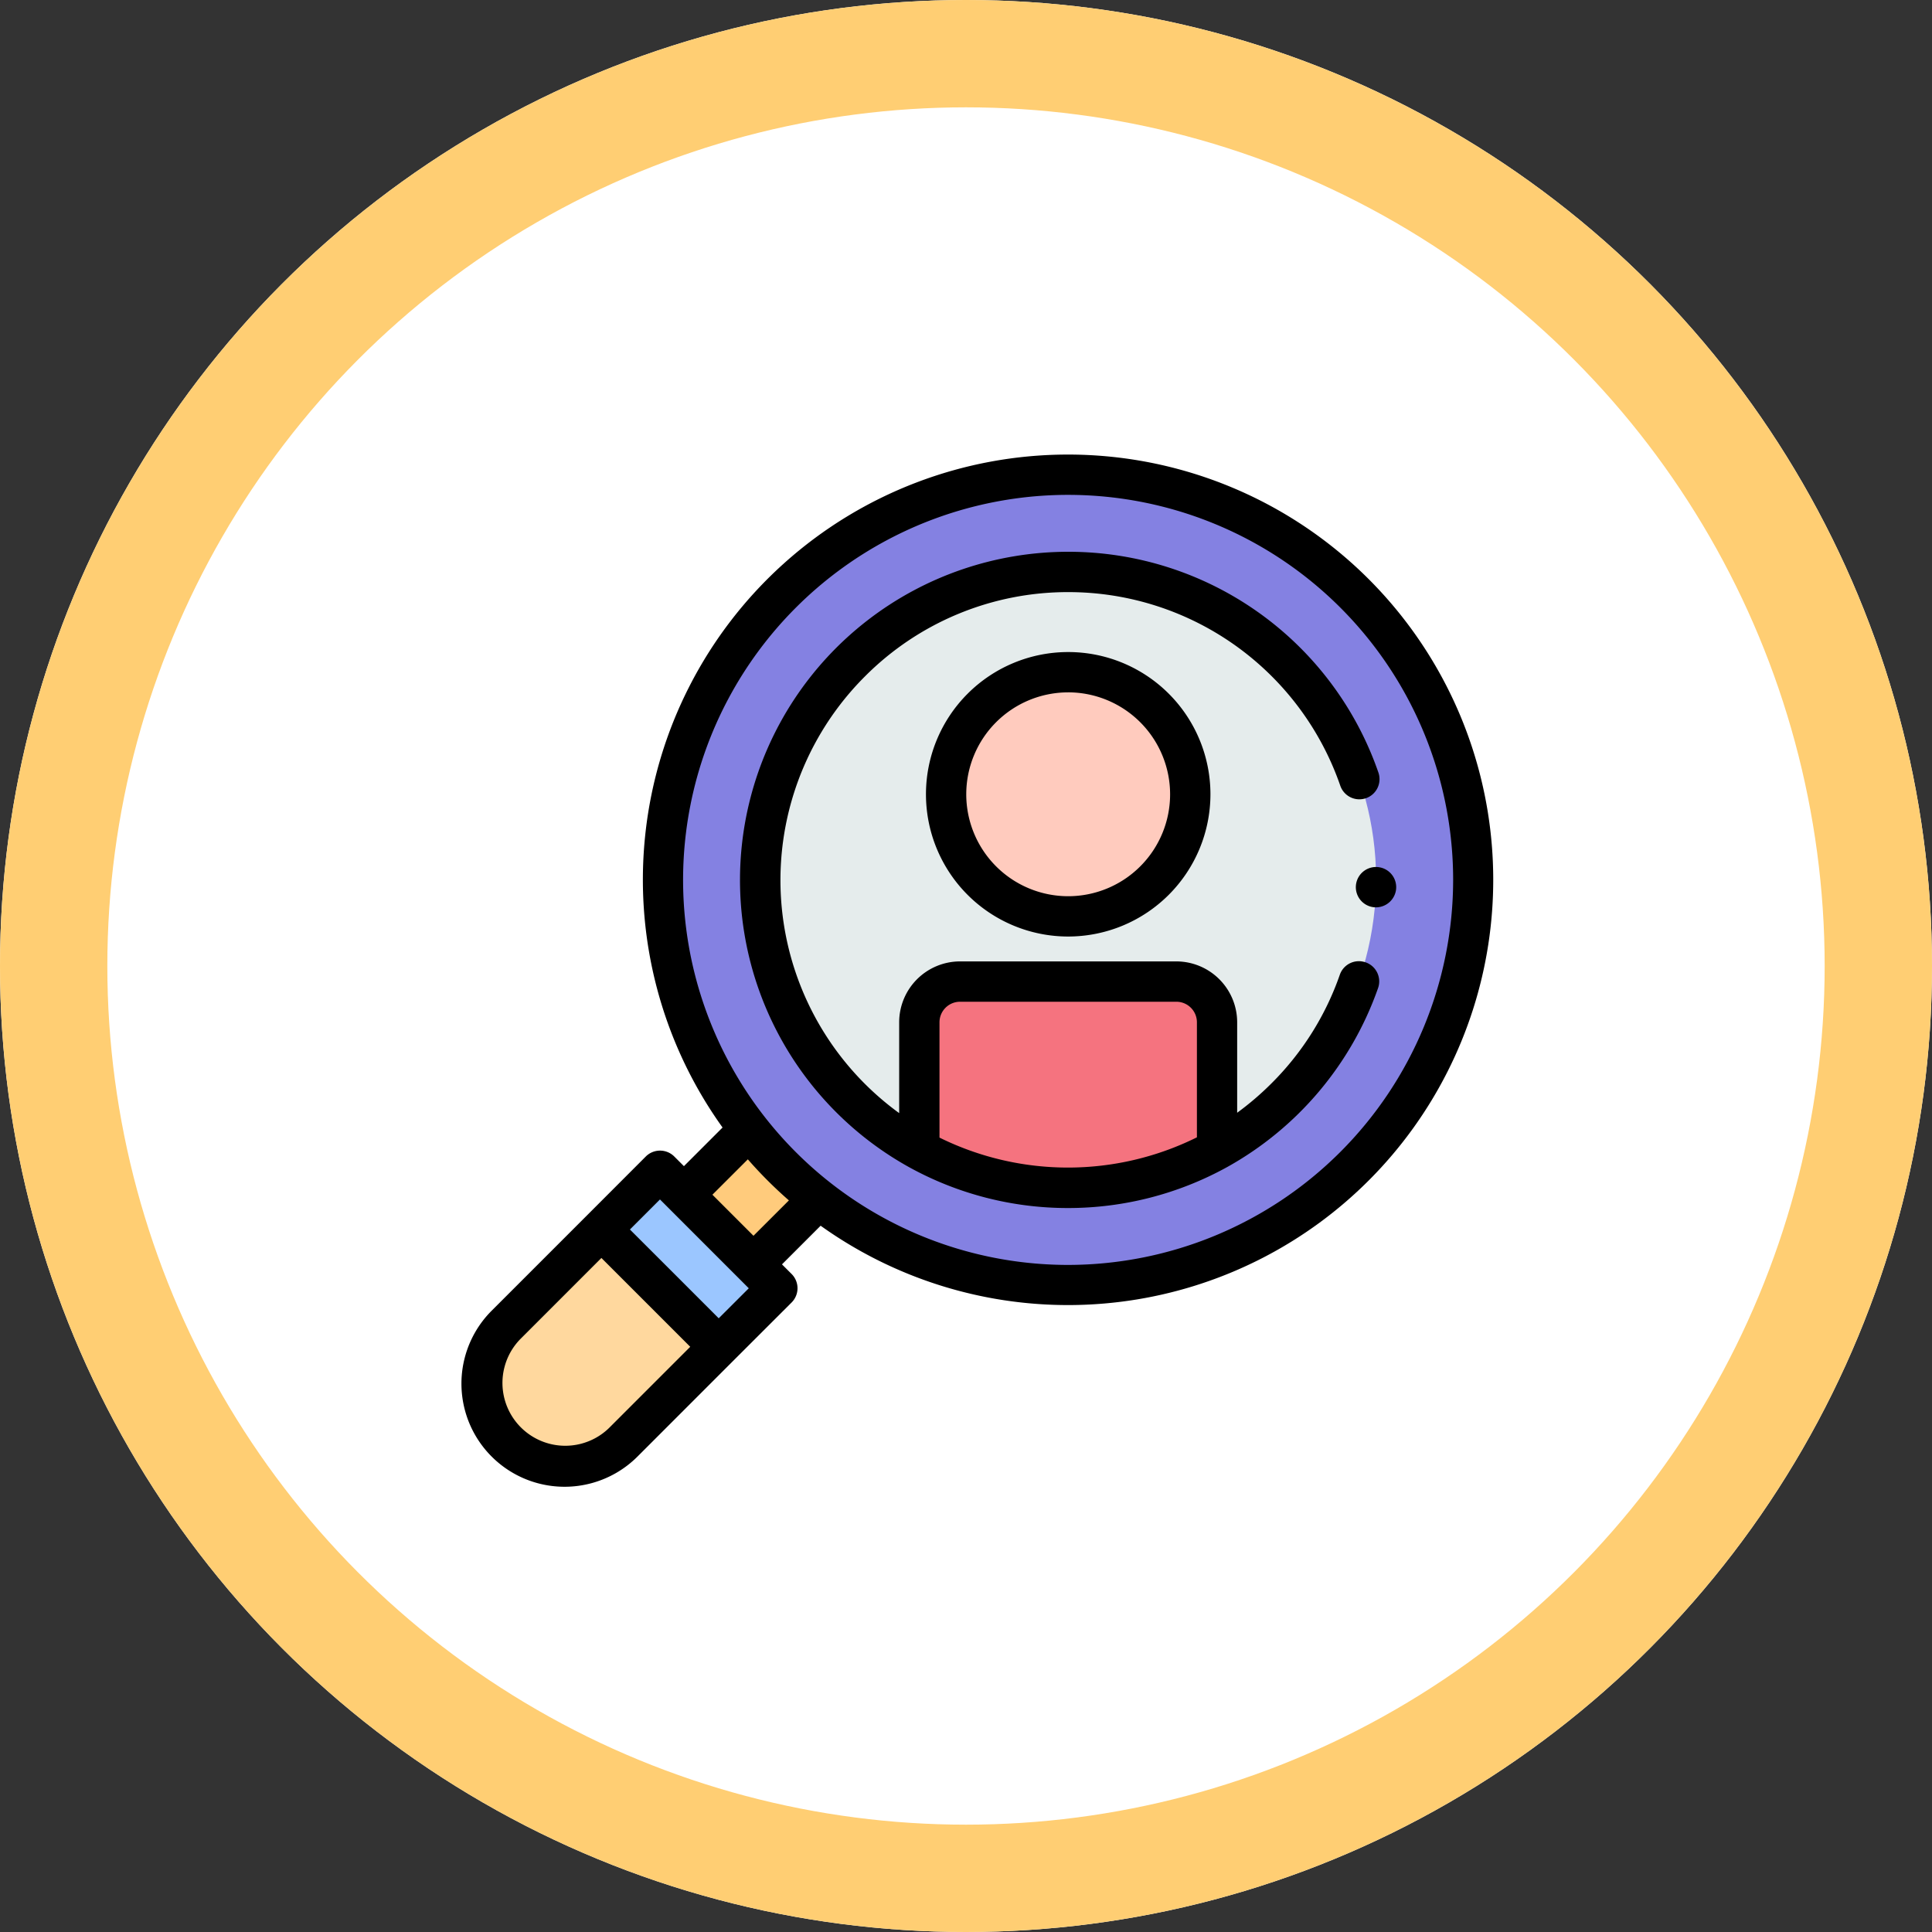 <svg xmlns="http://www.w3.org/2000/svg" width="90" height="90" viewBox="0 0 90 90">
  <rect x="0" y="0" width="90" height="90" fill="#333333" stroke="none"/>
  <g id="Grupo_1117145" data-name="Grupo 1117145" transform="translate(-179.711 -766)">
    <g id="Elipse_11510" data-name="Elipse 11510" transform="translate(179.711 766)" fill="#fff" stroke="#ffce73" stroke-width="5">
      <circle cx="45" cy="45" r="45" stroke="none"/>
      <circle cx="45" cy="45" r="42.5" fill="none"/>
    </g>
    <g id="Grupo_1117196" data-name="Grupo 1117196" transform="translate(201.148 791.388)">
      <g id="Grupo_1117190" data-name="Grupo 1117190" transform="translate(8.08 -4.649)">
        <g id="Grupo_1117176" data-name="Grupo 1117176" transform="translate(2.342 32.014)">
          <g id="Grupo_1117175" data-name="Grupo 1117175">
            <path id="Trazado_873470" data-name="Trazado 873470" d="M113.279,336.231l-2.9,2.9,3.241,3.241,2.9-2.9" transform="translate(-110.377 -336.231)" fill="#ffcb7c"/>
          </g>
        </g>
        <g id="Grupo_1117177" data-name="Grupo 1117177" transform="translate(1.37 1.376)">
          <ellipse id="Elipse_11517" data-name="Elipse 11517" cx="18.873" cy="18.875" rx="18.873" ry="18.875" fill="#8481e2"/>
        </g>
        <g id="Grupo_1117189" data-name="Grupo 1117189" transform="translate(0 0)">
          <g id="Grupo_1117183" data-name="Grupo 1117183">
            <g id="Grupo_1117182" data-name="Grupo 1117182">
              <g id="Grupo_1117179" data-name="Grupo 1117179">
                <g id="Grupo_1117178" data-name="Grupo 1117178">
                  <ellipse id="Elipse_11518" data-name="Elipse 11518" cx="14.353" cy="14.339" rx="14.353" ry="14.339" transform="matrix(0.658, -0.753, 0.753, 0.658, 0, 21.615)" fill="#e5ecec"/>
                </g>
              </g>
              <g id="Grupo_1117181" data-name="Grupo 1117181" transform="translate(33.647 19.653)">
                <g id="Grupo_1117180" data-name="Grupo 1117180">
                  <path id="Trazado_873471" data-name="Trazado 873471" d="M444.649,206.488a.94.94,0,1,1,.923-.771A.949.949,0,0,1,444.649,206.488Z" transform="translate(-443.711 -204.612)"/>
                </g>
              </g>
            </g>
          </g>
          <g id="Grupo_1117188" data-name="Grupo 1117188" transform="translate(13.309 9.635)">
            <g id="Grupo_1117186" data-name="Grupo 1117186" transform="translate(0.309)">
              <g id="Grupo_1117184" data-name="Grupo 1117184" transform="translate(0.94 0.935)">
                <ellipse id="Elipse_11519" data-name="Elipse 11519" cx="5.687" cy="5.686" rx="5.687" ry="5.686" transform="translate(0 11.374) rotate(-89.885)" fill="#ffcbbe"/>
              </g>
              <g id="Grupo_1117185" data-name="Grupo 1117185">
                <path id="Trazado_873472" data-name="Trazado 873472" d="M237.077,111.194a6.626,6.626,0,1,1,6.626-6.626A6.633,6.633,0,0,1,237.077,111.194Zm0-11.374a4.748,4.748,0,1,0,4.747,4.748A4.753,4.753,0,0,0,237.077,99.819Z" transform="translate(-230.451 -97.941)"/>
              </g>
            </g>
            <g id="Grupo_1117187" data-name="Grupo 1117187" transform="translate(0 15.352)">
              <path id="Trazado_873473" data-name="Trazado 873473" d="M241.029,263.307v5.926a14.373,14.373,0,0,1-13.87.014v-5.94a1.9,1.9,0,0,1,1.9-1.9h10.078A1.9,1.9,0,0,1,241.029,263.307Z" transform="translate(-227.159 -261.411)" fill="#f5737f"/>
            </g>
          </g>
        </g>
      </g>
      <g id="Grupo_1117195" data-name="Grupo 1117195" transform="translate(0.062 -4.213)">
        <g id="Grupo_1117191" data-name="Grupo 1117191" transform="translate(0.937 36.098)">
          <path id="Trazado_873474" data-name="Trazado 873474" d="M15.617,384.371l-4.448,4.449a3.865,3.865,0,0,0,5.466,5.466l4.448-4.449Z" transform="translate(-10.037 -384.371)" fill="#ffd89e"/>
        </g>
        <g id="Grupo_1117194" data-name="Grupo 1117194" transform="translate(0)">
          <g id="Grupo_1117192" data-name="Grupo 1117192" transform="translate(6.513 33.362)">
            <path id="Trazado_873475" data-name="Trazado 873475" d="M0,0H3.862V7.73H0Z" transform="translate(0 2.731) rotate(-45)" fill="#9bc6ff"/>
          </g>
          <g id="Grupo_1117193" data-name="Grupo 1117193">
            <path id="Trazado_873476" data-name="Trazado 873476" d="M167.46,67.357a.939.939,0,0,0-1.2.577,13.309,13.309,0,0,1-3.182,5.059,13.542,13.542,0,0,1-1.6,1.37V70.148a2.838,2.838,0,0,0-2.835-2.835H148.568a2.838,2.838,0,0,0-2.835,2.835V74.38a13.412,13.412,0,0,1-1.6-20.338,13.331,13.331,0,0,1,9.482-3.932h.006a13.4,13.4,0,0,1,12.661,9.019.939.939,0,1,0,1.776-.612,15.278,15.278,0,0,0-14.437-10.286h-.007a15.293,15.293,0,0,0-7.4,28.678h0a15.3,15.3,0,0,0,7.374,1.893h.015A15.32,15.32,0,0,0,161,76.9h0a15.358,15.358,0,0,0,7.041-8.343.939.939,0,0,0-.577-1.2ZM147.611,75.52V70.149a.958.958,0,0,1,.957-.957h10.078a.958.958,0,0,1,.957.957v5.359a13.518,13.518,0,0,1-11.991.013Z" transform="translate(-125.345 -43.702)"/>
            <path id="Trazado_873477" data-name="Trazado 873477" d="M28.323,0a19.805,19.805,0,0,0-16.1,31.349l-1.8,1.8L9.974,32.7a.939.939,0,0,0-1.328,0L5.915,35.434h0L1.466,39.883A4.8,4.8,0,1,0,8.26,46.677l4.448-4.449h0L15.439,39.5a.939.939,0,0,0,0-1.328l-.448-.448,1.8-1.8A19.81,19.81,0,1,0,28.323,0ZM6.932,45.349a2.926,2.926,0,0,1-4.137-4.138l3.784-3.785,2.067,2.067,2.071,2.071Zm5.112-5.113L9.978,38.169,7.907,36.1l1.4-1.4,4.137,4.138Zm1.619-3.844-.956-.956-.957-.957L13.4,32.831a19.99,19.99,0,0,0,1.913,1.913Zm14.66,1.358A17.936,17.936,0,1,1,46.256,19.814,17.955,17.955,0,0,1,28.323,37.75Z" transform="translate(-0.062)"/>
          </g>
        </g>
      </g>
    </g>
  </g>
</svg>
